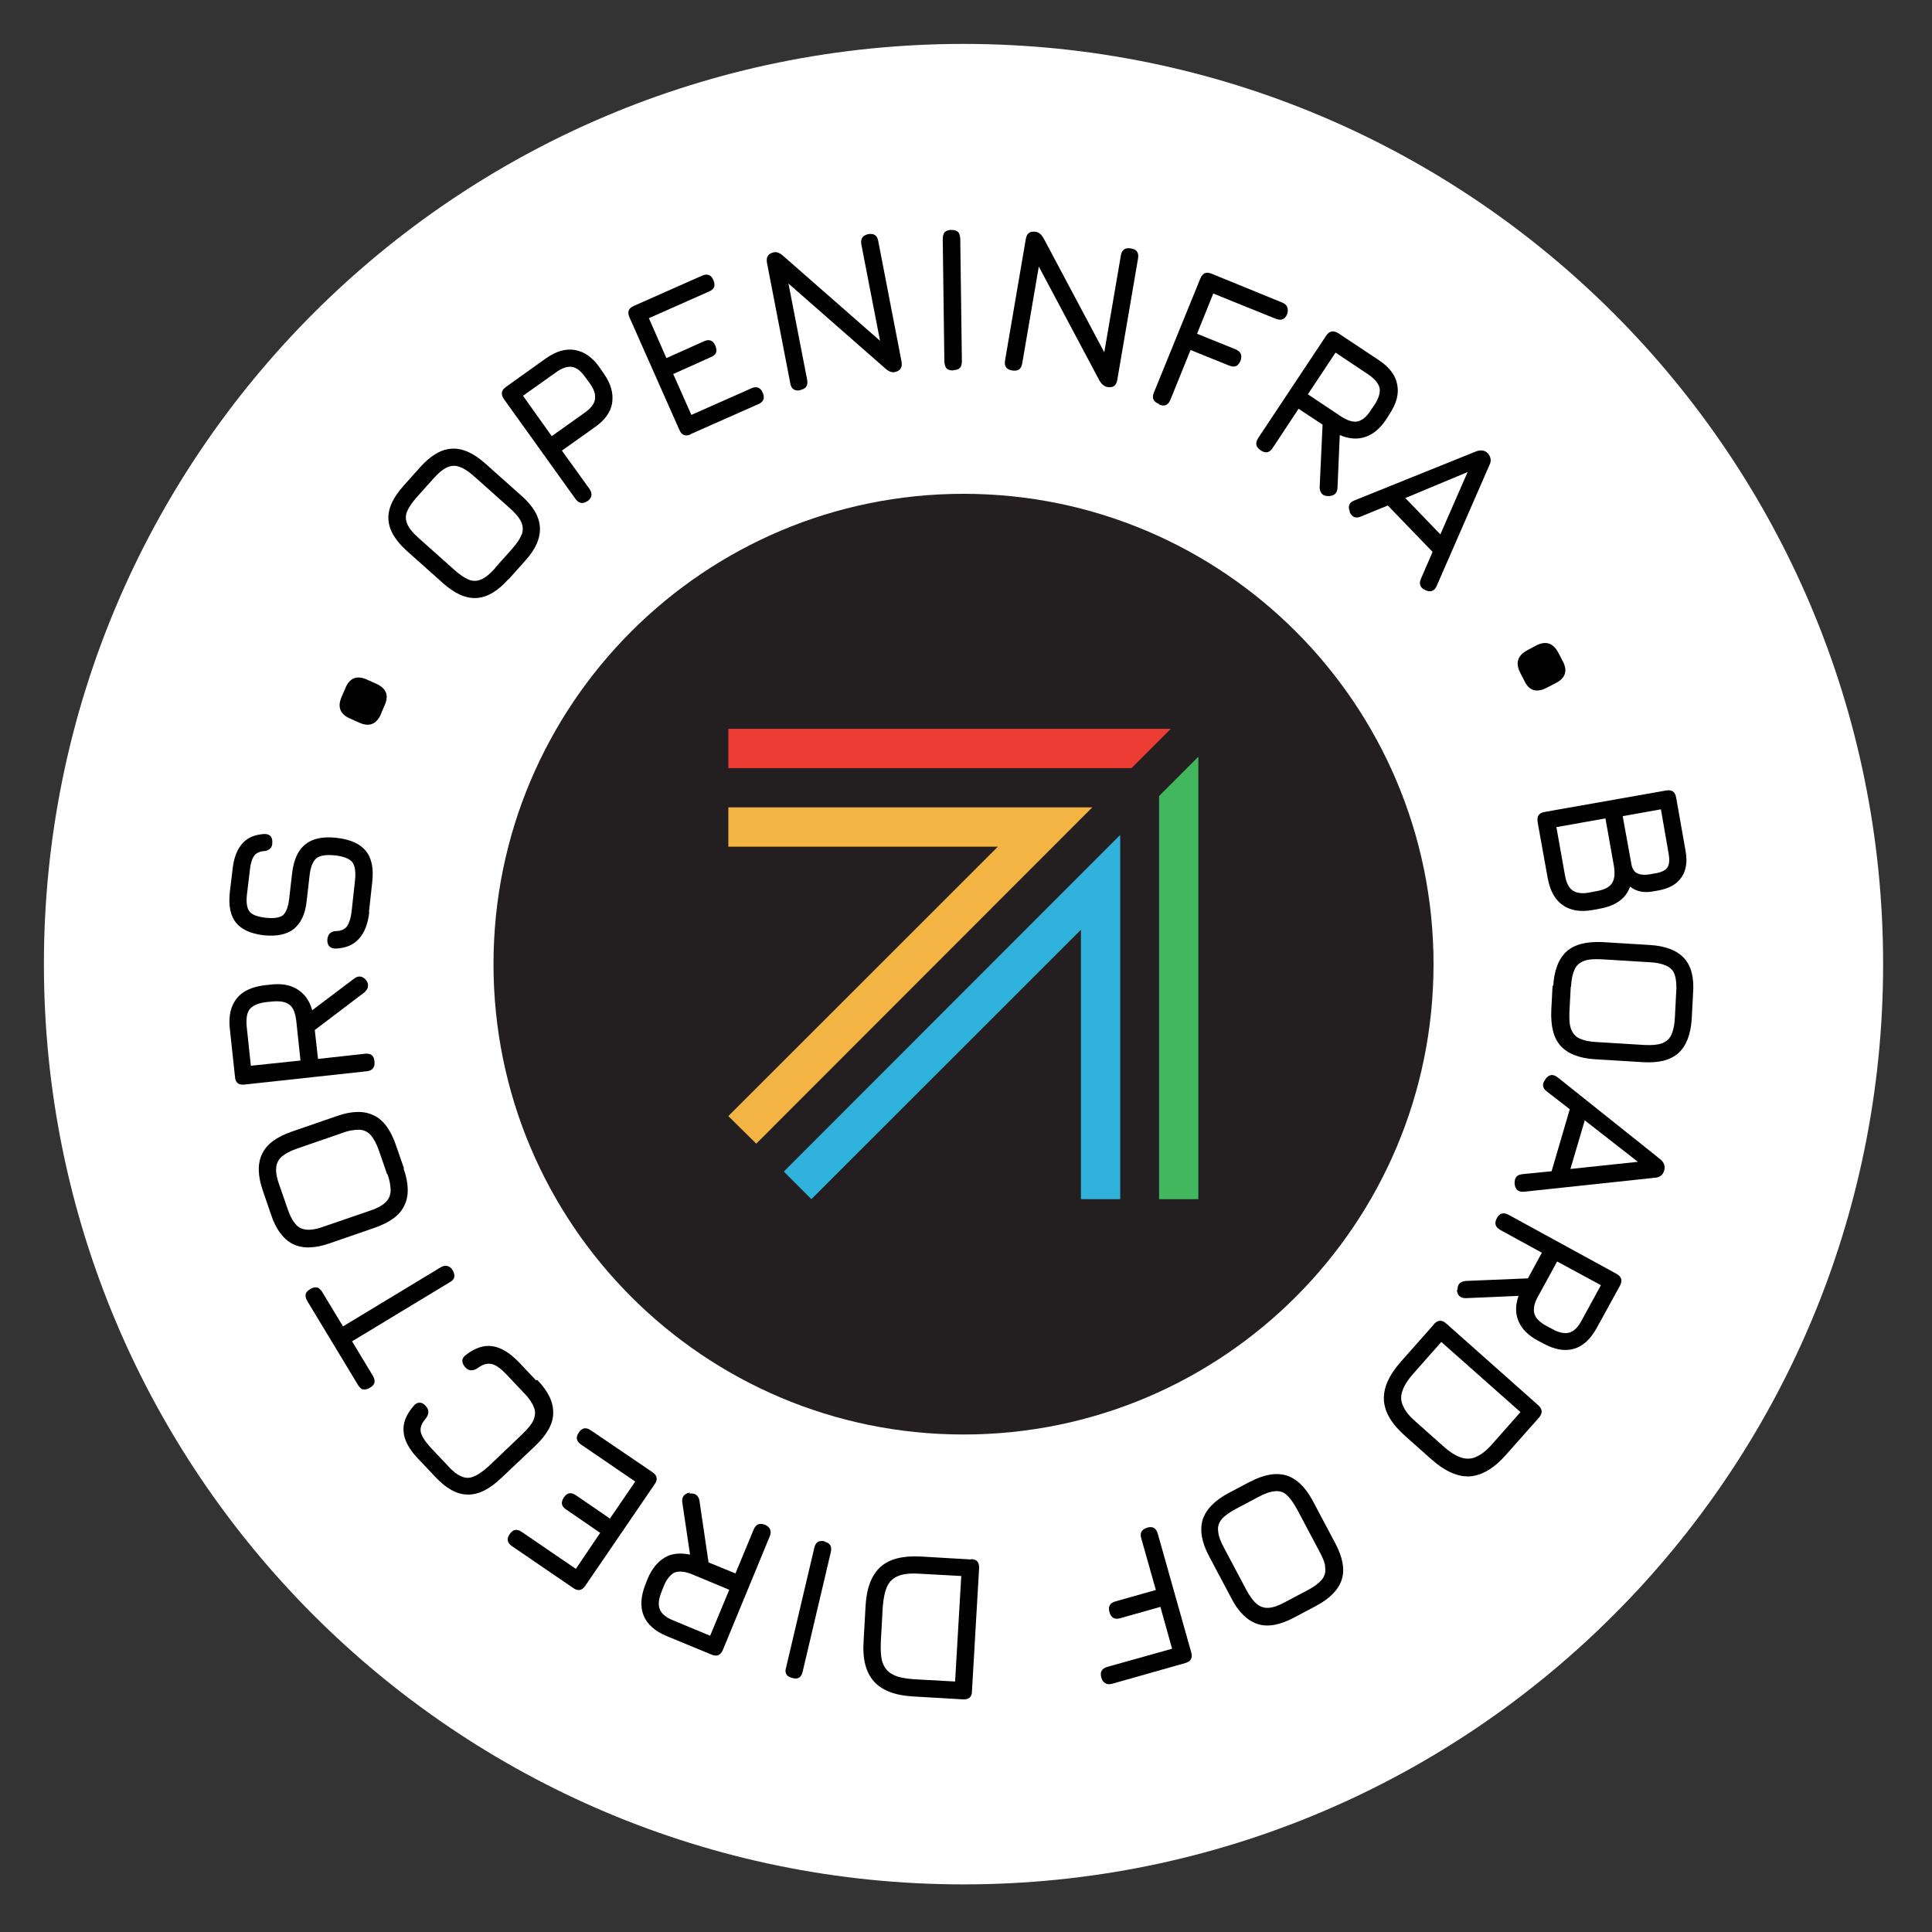 <svg fill="none" height="220" viewBox="0 0 220 220" width="220" xmlns="http://www.w3.org/2000/svg"><rect x="0" y="0" width="220" height="220" fill="#333333" stroke="none"/><path d="m109.717 214.579c57.833 0 104.717-46.916 104.717-104.789 0-57.874-46.884-104.79-104.717-104.79-57.834 0-104.717 46.916-104.717 104.79 0 57.873 46.883 104.789 104.717 104.789z" fill="#fff"/><g fill="#010101"><path d="m57.896 65.951c-1.182 1.331-2.401 2.07-3.62 2.144-1.219.074-2.475-.481-3.841-1.7l-4.063-3.622c-1.367-1.22-2.068-2.403-2.142-3.622-.074-1.22.517-2.477 1.699-3.807l1.884-2.107c1.219-1.368 2.401-2.07 3.62-2.144 1.219-.074 2.475.48 3.841 1.7l4.063 3.622c1.367 1.183 2.068 2.403 2.142 3.622.074 1.22-.48 2.513-1.699 3.844l-1.884 2.107zm-1.478-1.331 1.884-2.107c.554-.628.923-1.183 1.108-1.663.185-.48.148-.961-.074-1.442s-.665-.998-1.293-1.552l-4.063-3.622c-.628-.554-1.182-.924-1.662-1.072-.48-.185-.96-.148-1.441.074s-.997.665-1.551 1.294l-1.884 2.107c-.554.628-.923 1.183-1.108 1.663-.185.48-.148.961.074 1.442.222.481.665.998 1.293 1.552l4.063 3.622c.628.554 1.182.924 1.662 1.109.48.185.96.148 1.44-.074s.997-.665 1.551-1.294z"/><path d="m66.905 57.044c-.517.37-.997.296-1.367-.222l-8.163-11.385c-.369-.554-.295-.998.222-1.368l4.506-3.216c1.182-.85 2.29-1.183 3.361-.998 1.071.185 2.032.85 2.844 2.033l.406.591c.85 1.183 1.145 2.292.997 3.364-.148 1.072-.85 2.033-2.032 2.846l-3.694 2.624 3.14 4.362c.369.554.295.998-.222 1.405zm-4.063-7.393 3.694-2.624c.739-.517 1.145-1.035 1.219-1.589.074-.554-.111-1.146-.665-1.885l-.406-.554c-.517-.739-1.034-1.146-1.551-1.22-.517-.074-1.145.111-1.884.665l-3.694 2.624 3.287 4.62z"/><path d="m78.653 49.465c-.591.259-1.034.111-1.293-.517l-5.688-12.826c-.259-.591-.111-1.035.517-1.294l7.757-3.438c.591-.259 1.034-.111 1.293.517.259.628.111 1.035-.517 1.294l-6.833 3.031 1.995 4.546 4.285-1.922c.591-.259 1.034-.111 1.293.517.259.628.111 1.035-.517 1.294l-4.285 1.922 2.068 4.657 6.833-3.031c.591-.259 1.034-.111 1.293.517.259.591.111 1.035-.517 1.294l-7.757 3.438z"/><path d="m91.138 44.439c-.665.111-1.034-.148-1.145-.776l-2.659-13.75c-.111-.665.148-1.035.776-1.183.332-.074.702.074 1.071.407l11.636 10.202-.481.111-2.253-11.606c-.111-.665.148-1.035.776-1.183.665-.111 1.034.148 1.145.776l2.659 13.75c.111.665-.147 1.035-.775 1.183-.333.074-.702-.074-1.071-.407l-11.636-10.202.48-.111 2.253 11.606c.111.665-.148 1.035-.776 1.146z"/><path d="m108.534 42.185c-.333 0-.591-.074-.739-.222-.148-.148-.222-.407-.259-.739l-.184-14.009c0-.333.073-.591.221-.776.148-.148.406-.259.739-.259.332 0 .591.074.776.222.147.148.221.406.258.739l.185 14.009c0 .333-.074.591-.222.739-.148.148-.406.259-.739.259z"/><path d="m115.259 42.185c-.665-.111-.923-.48-.812-1.146l2.364-13.824c.11-.665.48-.924 1.145-.813.332.037.628.296.886.739l7.277 13.676-.48-.074 1.994-11.643c.111-.665.48-.924 1.145-.813s.924.48.813 1.146l-2.364 13.824c-.111.665-.48.924-1.145.813-.333-.074-.628-.296-.887-.739l-7.276-13.676.48.074-1.995 11.643c-.11.665-.48.924-1.145.813z"/><path d="m131.952 45.992c-.628-.259-.812-.665-.554-1.294l5.282-12.974c.259-.628.665-.813 1.293-.554l8.052 3.29c.296.111.481.296.554.517.111.222.074.48 0 .776-.258.628-.664.776-1.292.554l-7.129-2.883-1.847 4.583 4.395 1.774c.591.259.776.665.554 1.294-.258.628-.664.813-1.292.554l-4.396-1.774-2.29 5.655c-.258.628-.665.813-1.293.554z"/><path d="m151.195 56.489c-.295 0-.554-.111-.701-.296-.148-.185-.222-.444-.222-.739l.332-7.097-2.733-1.811-2.955 4.473c-.369.554-.813.628-1.367.259s-.628-.813-.295-1.368l7.757-11.68c.369-.554.812-.628 1.366-.296l4.618 3.068c1.218.813 1.92 1.737 2.105 2.772.222 1.072-.074 2.181-.887 3.401l-.369.591c-.702 1.035-1.477 1.7-2.401 1.996-.886.296-1.847.222-2.881-.222l-.259 6.025c-.036.628-.406.924-1.071.924zm-2.29-11.606 3.768 2.514c.739.48 1.367.702 1.921.591.517-.111 1.034-.517 1.514-1.294l.406-.591c.481-.739.665-1.368.591-1.885-.11-.517-.517-1.035-1.256-1.552l-3.767-2.514-3.14 4.731z"/><path d="m153.711 58.264c-.259-.628-.074-1.072.554-1.294l13.851-5.581c.554-.185.998-.111 1.33.259.332.407.406.85.148 1.331l-5.984 13.713c-.259.628-.702.776-1.293.517-.591-.259-.776-.702-.517-1.294l1.33-3.068-5.098-5.286-3.065 1.257c-.591.259-1.035.074-1.293-.554zm6.316-1.552 3.989 4.14 3.103-7.097z"/><path d="m173.102 76.596c-.554-1.109-.295-1.959.813-2.55l1.034-.554c1.108-.554 1.921-.259 2.512.85l.517.998c.554 1.072.258 1.885-.813 2.44l-1.071.554c-1.108.554-1.958.333-2.475-.739z"/><path d="m175.095 93.6c-.111-.665.148-1.035.813-1.146l13.814-2.439c.665-.111 1.034.148 1.145.813l1.071 6.062c.222 1.22.074 2.255-.48 3.031-.517.776-1.403 1.257-2.622 1.479l-.628.11c-1.034.185-1.921 0-2.586-.554-.48 1.368-1.625 2.181-3.435 2.514l-.776.147c-1.44.259-2.585.074-3.472-.554-.886-.628-1.44-1.663-1.699-3.068l-1.145-6.358zm2.142.628.961 5.397c.148.887.443 1.479.886 1.775.444.295 1.108.406 1.958.221l.776-.147c.849-.148 1.44-.444 1.736-.888.295-.443.369-1.109.221-1.996l-.96-5.396-5.614.998zm7.536-1.331.997 5.507c.111.554.332.924.739 1.072.369.148.849.185 1.403.074l.628-.111c.665-.111 1.108-.333 1.33-.665.222-.333.259-.85.148-1.515l-.887-5.101-4.321.776z"/><path d="m176.868 112.266c.111-1.812.628-3.105 1.515-3.918.923-.814 2.253-1.146 4.063-1.072l5.43.332c1.81.111 3.102.629 3.915 1.516.813.924 1.145 2.255.997 4.066l-.147 2.809c-.111 1.811-.628 3.105-1.515 3.918-.923.813-2.253 1.146-4.063 1.035l-5.43-.333c-1.81-.111-3.102-.628-3.915-1.515s-1.145-2.255-1.071-4.066l.147-2.809zm1.995.111-.148 2.809c-.037.85 0 1.515.185 1.996.185.48.48.85.96 1.072.48.221 1.108.369 1.958.406l5.43.333c.812.037 1.477 0 1.994-.185.48-.185.85-.48 1.071-.961.222-.481.37-1.109.407-1.959l.148-2.846c.073-.85 0-1.479-.148-1.996-.148-.481-.48-.85-.961-1.072-.48-.222-1.108-.37-1.957-.407l-5.43-.332c-.85-.037-1.514 0-1.995.185-.48.184-.849.48-1.071.961-.221.48-.369 1.108-.406 1.959z"/><path d="m175.981 122.874c.407-.555.887-.592 1.404-.185l11.672 9.314c.443.37.591.814.443 1.294-.148.518-.517.776-1.034.813l-14.886 1.59c-.665.074-1.034-.222-1.108-.887-.037-.666.222-1.035.887-1.109l3.324-.333 2.069-7.06-2.623-2.033c-.517-.406-.554-.85-.148-1.367zm4.47 4.731-1.626 5.507 7.683-.813-6.057-4.731z"/><path d="m165.972 146.899c0-.295.037-.554.222-.739.148-.185.406-.259.702-.296l7.092-.295 1.588-2.92-4.728-2.588c-.591-.332-.702-.776-.406-1.33.295-.592.775-.703 1.329-.407l12.301 6.727c.59.333.701.776.406 1.331l-2.66 4.842c-.701 1.257-1.551 2.07-2.585 2.366-1.035.295-2.18.11-3.472-.592l-.628-.333c-1.108-.591-1.847-1.33-2.217-2.217-.369-.887-.369-1.811 0-2.883l-6.02.258c-.628 0-.961-.332-.998-.961zm11.34-3.252-2.179 3.992c-.444.776-.554 1.441-.407 1.959.148.517.628.998 1.404 1.404l.628.333c.776.443 1.44.554 1.958.406.517-.147.997-.628 1.403-1.404l2.18-3.992z"/><path d="m163.276 150.781c.443-.48.924-.517 1.404-.074l10.49 9.315c.48.443.517.887.074 1.405l-3.768 4.25c-1.366 1.553-2.733 2.329-4.1 2.44-1.366.074-2.807-.555-4.358-1.922l-2.992-2.662c-1.552-1.367-2.364-2.735-2.438-4.102-.074-1.368.554-2.81 1.921-4.362l3.767-4.251zm.813 2.07-3.103 3.512c-.665.739-1.108 1.441-1.293 2.033-.221.591-.184 1.182.111 1.774.259.591.776 1.183 1.551 1.848l2.992 2.661c.739.666 1.441 1.109 2.032 1.294s1.182.185 1.773-.111c.591-.259 1.219-.776 1.884-1.552l3.102-3.512-9.012-7.984z"/><path d="m142.333 168.744c1.589-.85 2.955-1.071 4.137-.739 1.182.37 2.18 1.331 3.029 2.92l2.549 4.805c.849 1.59 1.108 2.994.739 4.14-.37 1.146-1.33 2.144-2.918 2.994l-2.512 1.331c-1.588.85-2.992 1.109-4.137.739s-2.179-1.331-2.992-2.92l-2.549-4.805c-.849-1.589-1.071-2.957-.738-4.14.369-1.146 1.329-2.181 2.918-3.031l2.511-1.331zm.924 1.738-2.512 1.33c-.739.407-1.293.777-1.625 1.183-.333.407-.48.85-.406 1.368.037.517.258 1.146.664 1.885l2.549 4.805c.406.739.776 1.257 1.182 1.589.406.333.85.481 1.367.444s1.145-.259 1.884-.665l2.511-1.331c.739-.37 1.256-.776 1.626-1.183.332-.406.48-.85.406-1.367 0-.518-.259-1.146-.665-1.886l-2.549-4.805c-.406-.739-.812-1.293-1.182-1.626-.369-.333-.849-.481-1.366-.407-.517.037-1.145.259-1.884.666z"/><path d="m130.623 173.957c.628-.185 1.034.037 1.219.702l3.804 13.492c.185.628-.037 1.035-.665 1.22l-8.348 2.365c-.295.074-.554.074-.775-.074-.222-.111-.37-.332-.443-.628-.185-.628.036-1.035.664-1.22l7.388-2.07-1.33-4.768-4.58 1.294c-.628.185-1.034-.037-1.219-.703-.185-.628.037-1.035.702-1.219l4.58-1.294-1.662-5.877c-.185-.628.037-1.035.702-1.22z"/><path d="m110.568 177.541c.665 0 .961.37.924 1.035l-.813 14.009c0 .666-.369.961-1.034.924l-5.688-.332c-2.032-.111-3.546-.703-4.433-1.701-.923-1.035-1.33-2.55-1.182-4.62l.222-3.992c.111-2.033.702-3.548 1.699-4.436 1.034-.924 2.549-1.293 4.617-1.182l5.688.332zm-1.108 1.922-4.691-.258c-.997-.074-1.81 0-2.401.221-.591.222-1.034.592-1.329 1.183-.259.555-.444 1.368-.518 2.366l-.221 3.992c-.037.998 0 1.811.221 2.402.222.592.591 1.035 1.182 1.331.554.296 1.367.444 2.364.518l4.691.258z"/><path d="m93.871 175.546c.332.074.554.222.665.407s.148.443.074.776l-3.213 13.639c-.074.333-.222.555-.406.666-.185.11-.443.147-.776.037-.332-.074-.554-.222-.665-.407-.111-.185-.148-.444-.037-.776l3.214-13.64c.074-.332.222-.554.406-.665.185-.111.443-.148.776-.074z"/><path d="m78.541 170.076c.295-.037.554 0 .739.148.185.147.332.369.369.665l1.034 7.023 3.066 1.257 2.068-4.99c.259-.629.665-.777 1.293-.555.591.259.776.702.554 1.294l-5.356 12.974c-.259.591-.665.776-1.293.517l-5.097-2.107c-1.33-.554-2.216-1.33-2.623-2.328s-.333-2.181.185-3.512l.259-.665c.48-1.146 1.145-1.959 1.958-2.44.813-.48 1.773-.554 2.881-.332l-.886-5.951c-.074-.629.222-.998.85-1.109zm4.469 10.941-4.174-1.738c-.813-.332-1.477-.406-1.995-.221-.48.221-.923.739-1.256 1.552l-.259.665c-.332.814-.406 1.479-.185 1.996.185.481.702.925 1.551 1.257l4.174 1.737 2.179-5.248z"/><path d="m74.293 167.637c.554.37.628.85.259 1.368l-7.905 11.569c-.369.555-.85.629-1.367.259l-6.981-4.768c-.554-.37-.628-.85-.259-1.368.369-.554.813-.628 1.367-.259l6.168 4.214 2.77-4.103-3.878-2.661c-.554-.37-.628-.813-.259-1.368.369-.554.813-.628 1.367-.258l3.878 2.661 2.881-4.214-6.168-4.214c-.554-.369-.628-.85-.259-1.367.369-.555.813-.629 1.367-.259z"/><path d="m61.181 157.138c1.256 1.294 1.847 2.55 1.81 3.77 0 1.22-.702 2.44-1.995 3.696l-3.952 3.734c-1.33 1.256-2.586 1.885-3.805 1.848-1.219 0-2.438-.702-3.657-1.996l-1.958-2.07c-1.034-1.072-1.588-2.107-1.662-3.068-.111-.998.295-1.996 1.145-2.957.185-.259.443-.37.665-.37.259 0 .48.111.702.37.406.444.406.924 0 1.442-.48.554-.665 1.072-.554 1.552.111.481.48 1.035 1.108 1.737l1.958 2.07c.554.629 1.071 1.035 1.551 1.22.48.222.96.222 1.441 0 .48-.185 1.034-.591 1.662-1.146l3.915-3.733c.591-.592 1.034-1.109 1.219-1.59.185-.48.222-.961 0-1.441-.185-.481-.554-1.035-1.145-1.626l-1.958-2.07c-.628-.666-1.182-1.072-1.662-1.183s-.997 0-1.588.443c-.554.37-1.034.37-1.44-.074-.222-.258-.333-.48-.333-.739s.148-.48.406-.665c1.034-.813 2.068-1.146 3.029-.998s1.958.739 2.992 1.811l1.958 2.07z"/><path d="m51.542 144.646c.185.296.222.555.185.776-.037.222-.222.444-.517.592l-11.118 6.727 2.364 3.918c.185.296.222.555.185.776-.037.222-.222.407-.517.592s-.554.222-.776.185-.406-.222-.591-.518l-5.762-9.536c-.185-.296-.222-.555-.185-.777.037-.221.222-.406.517-.591s.554-.222.776-.185c.222.074.406.222.591.518l2.364 3.918 11.118-6.727c.259-.148.517-.222.776-.148.259.074.443.221.591.48z"/><path d="m45.963 133.077c.591 1.7.628 3.105.074 4.213-.517 1.109-1.662 1.923-3.361 2.514l-5.134 1.774c-1.699.592-3.103.629-4.211.074-1.071-.554-1.921-1.663-2.475-3.364l-.923-2.698c-.591-1.7-.628-3.105-.074-4.214.517-1.108 1.662-1.922 3.361-2.513l5.134-1.774c1.699-.592 3.103-.629 4.211-.074 1.108.517 1.921 1.663 2.512 3.363l.923 2.662zm-1.884.628-.923-2.661c-.259-.776-.591-1.368-.923-1.774-.332-.37-.776-.592-1.293-.629-.517 0-1.182.074-1.958.37l-5.134 1.774c-.776.259-1.367.591-1.773.924-.369.333-.591.776-.628 1.294-.037.517.074 1.183.369 1.959l.923 2.661c.259.776.554 1.368.923 1.774.333.407.776.592 1.293.629s1.182-.074 1.958-.37l5.171-1.774c.813-.259 1.404-.592 1.773-.924.369-.333.591-.776.628-1.294 0-.517-.074-1.183-.369-1.959z"/><path d="m41.679 111.6c.185.222.259.481.222.739 0 .222-.185.444-.406.666l-5.651 4.287.369 3.29 5.356-.591c.665-.074 1.034.221 1.071.887.074.665-.222 1.035-.886 1.109l-13.925 1.515c-.665.074-1.034-.222-1.071-.887l-.591-5.507c-.148-1.442.111-2.551.776-3.401.665-.85 1.736-1.331 3.177-1.515l.702-.074c1.256-.148 2.253.037 3.066.554.813.518 1.367 1.294 1.662 2.366l4.802-3.623c.517-.369.96-.258 1.367.222zm-7.461 9.167-.48-4.51c-.111-.887-.332-1.515-.776-1.848-.406-.332-1.071-.443-1.958-.369l-.702.074c-.886.111-1.478.369-1.847.776-.332.406-.443 1.072-.369 1.959l.48 4.509 5.614-.591z"/><path d="m42.048 103.875c-.148 1.33-.554 2.365-1.182 3.031-.628.702-1.514 1.072-2.659 1.109-.332 0-.591-.111-.739-.296-.148-.185-.222-.444-.185-.776.037-.333.148-.555.332-.703.185-.147.406-.221.776-.221.554-.037.96-.259 1.182-.629.222-.369.406-.961.48-1.737l.369-3.364c.111-.998 0-1.7-.295-2.107-.333-.406-.997-.665-1.958-.776-.997-.111-1.736 0-2.142.333s-.665.998-.776 1.959l-.333 2.92c-.148 1.479-.665 2.514-1.478 3.179-.813.628-1.958.85-3.435.702-1.478-.185-2.512-.665-3.14-1.441-.628-.777-.85-1.922-.702-3.401l.333-2.772c.148-1.257.517-2.181 1.108-2.846.591-.665 1.404-.998 2.475-1.072.332 0 .591.074.739.259.148.185.222.444.185.813 0 .296-.148.554-.332.665-.185.148-.443.222-.739.222-.48.074-.813.259-1.034.591s-.369.85-.443 1.552l-.332 2.772c-.111.924 0 1.589.295 1.959s.886.591 1.81.702 1.588 0 1.958-.259c.369-.295.628-.924.739-1.848l.333-2.92c.185-1.552.665-2.661 1.514-3.327.813-.665 2.031-.924 3.583-.739 1.551.185 2.659.665 3.324 1.516.665.813.886 2.033.702 3.585l-.369 3.364z"/><path d="m43.38 81.327c-.517 1.146-1.33 1.478-2.475.961l-1.071-.481c-1.108-.48-1.44-1.331-.923-2.477l.443-1.035c.48-1.109 1.293-1.405 2.401-.924l1.071.48c1.145.517 1.478 1.294.997 2.403l-.443 1.035z"/></g><path d="m109.717 163.349c29.56 0 53.522-23.98 53.522-53.559 0-29.58-23.962-53.559-53.522-53.559-29.559 0-53.522 23.979-53.522 53.559 0 29.579 23.963 53.559 53.522 53.559z" fill="#231f20"/><path d="m82.938 91.938v4.473h30.695l-30.695 30.679 3.177 3.142 38.267-38.294z" fill="#f4b444"/><path d="m128.85 87.465 4.47-4.473h-50.383v4.473z" fill="#eb3b32"/><path d="m131.988 90.644v45.908h4.47v-50.38z" fill="#42b75d"/><path d="m127.558 136.55v-41.472l-38.304 38.331 3.14 3.141 30.694-30.679v30.679z" fill="#30b2dc"/></svg>